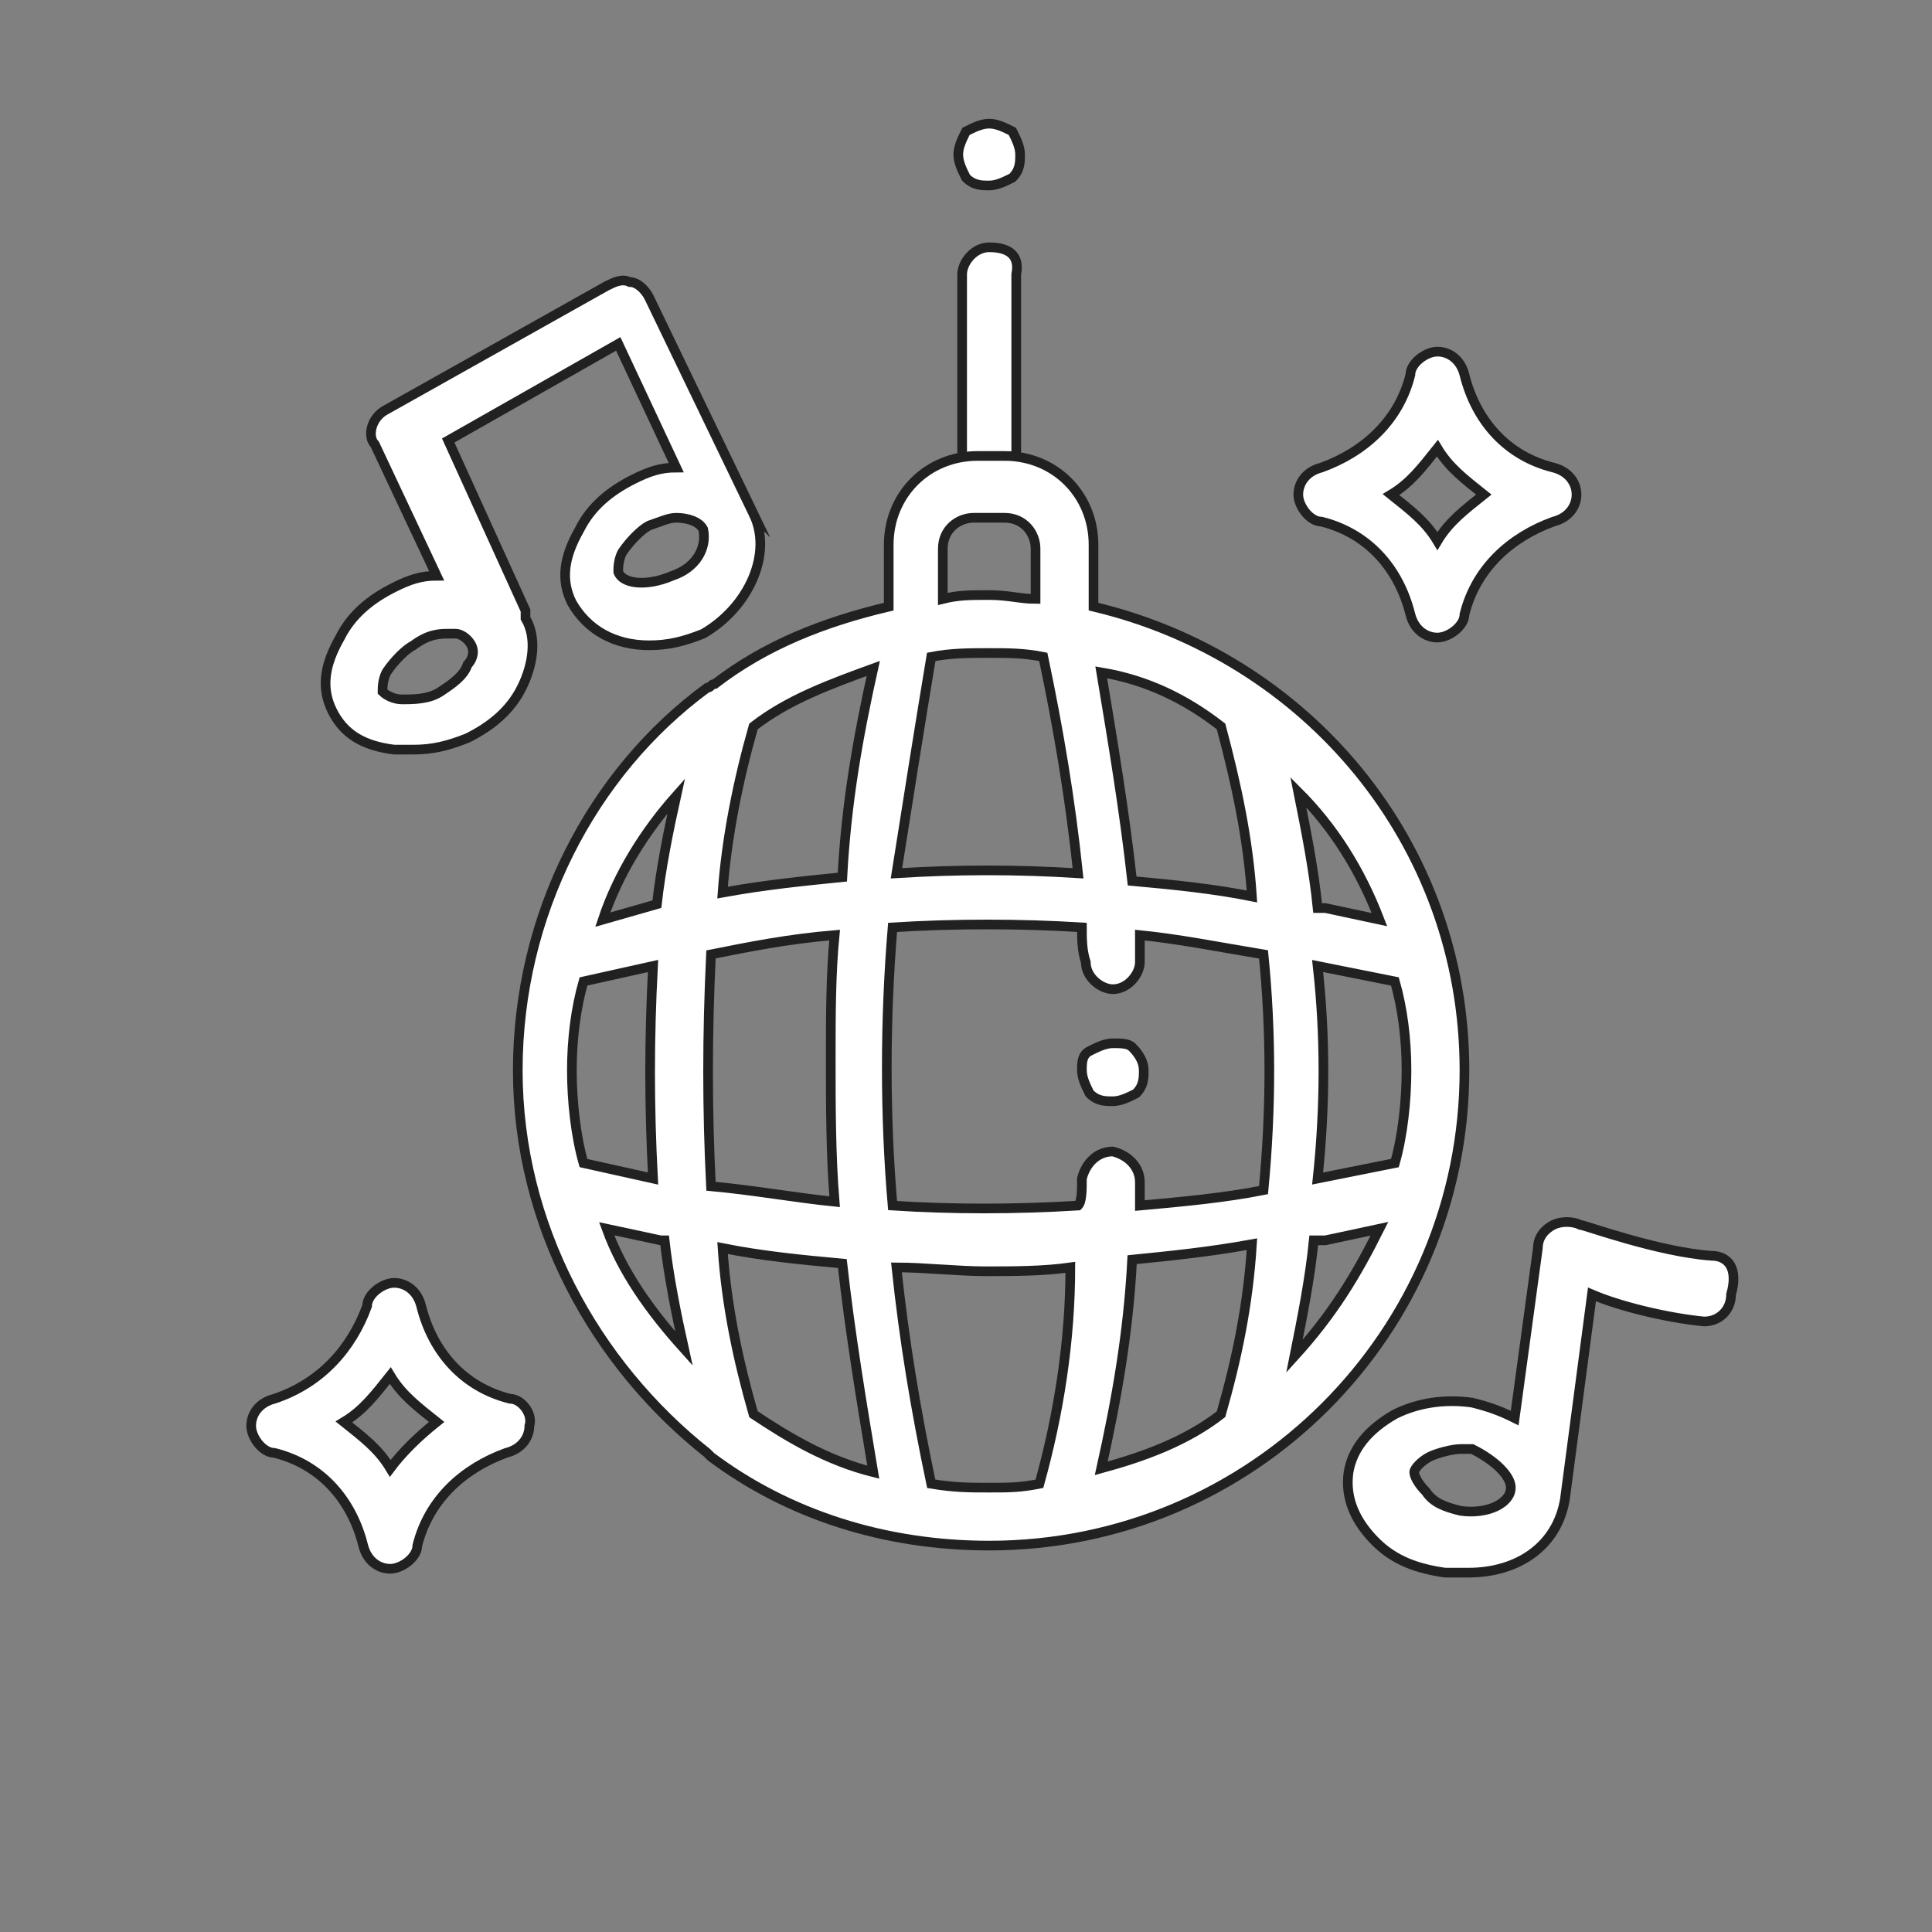 <?xml version="1.0" encoding="utf-8"?>
<!-- Generator: Adobe Illustrator 23.0.1, SVG Export Plug-In . SVG Version: 6.00 Build 0)  -->
<svg version="1.1" id="Capa_1" xmlns="http://www.w3.org/2000/svg" xmlns:xlink="http://www.w3.org/1999/xlink" x="0px" y="0px"
	 width="50px" height="50px" viewBox="0 0 50 50" style="enable-background:new 0 0 50 50;" xml:space="preserve">
<rect x="0" y="0" width="50" height="50" fill="#808080" stroke="none"/>
<style type="text/css">
	.st0{fill:#FFFFFF;stroke:#212121;stroke-width:0.25;stroke-miterlimit:10;}
</style>
<g>
	<path class="st0" d="M25.6,6.4c-0.4,0-0.7,0.4-0.7,0.7v5.5c0,0.4,0.4,0.7,0.7,0.7c0.4,0,0.7-0.4,0.7-0.7V7.1
		C26.4,6.6,26.1,6.4,25.6,6.4z"/>
	<path class="st0" d="M26.2,3.4c-0.2-0.1-0.4-0.2-0.6-0.2S25.2,3.3,25,3.4c-0.1,0.2-0.2,0.4-0.2,0.6c0,0.2,0.1,0.4,0.2,0.6
		c0.2,0.2,0.4,0.2,0.6,0.2s0.4-0.1,0.6-0.2c0.2-0.2,0.2-0.4,0.2-0.6C26.4,3.8,26.3,3.6,26.2,3.4z"/>
	<path class="st0" d="M28.3,15.7v-1.6c0-1.3-1-2.3-2.3-2.3h-0.7c-1.3,0-2.3,1-2.3,2.3v1.6c-1.7,0.4-3.2,1-4.5,2
		c-0.1,0-0.1,0.1-0.2,0.1c-3,2.2-4.9,5.9-4.9,9.9s2,7.6,4.9,9.9l0.1,0.1c2,1.5,4.5,2.3,7.2,2.3c6.8,0,12.3-5.5,12.3-12.3
		C37.9,21.8,33.8,17,28.3,15.7z M17.5,20.6c-0.2,0.9-0.4,1.9-0.5,2.8l-1.4,0.4C16,22.6,16.7,21.5,17.5,20.6z M15.1,30.1
		c-0.2-0.7-0.3-1.6-0.3-2.4s0.1-1.6,0.3-2.3l1.8-0.4c-0.1,1.9-0.1,3.6,0,5.5L15.1,30.1z M15.7,31.8l1.4,0.3h0.1
		c0.1,0.9,0.3,1.9,0.5,2.8C16.8,33.9,16.1,32.9,15.7,31.8z M19.5,18.8c0.9-0.7,2-1.1,3.1-1.5c-0.4,1.8-0.7,3.5-0.8,5.4
		c-1,0.1-2,0.2-3.1,0.4C18.8,21.7,19.1,20.2,19.5,18.8z M18.4,24.7c1-0.2,2-0.4,3.2-0.5c-0.1,1-0.1,2.1-0.1,3.2c0,1.2,0,2.5,0.1,3.7
		c-1-0.1-2.1-0.3-3.2-0.4C18.3,28.7,18.3,26.8,18.4,24.7z M19.5,36.6c-0.4-1.4-0.7-2.8-0.8-4.3c1,0.2,2,0.3,3.1,0.4
		c0.2,1.8,0.5,3.6,0.8,5.4C21.4,37.8,20.4,37.2,19.5,36.6z M35.7,23.8l-1.4-0.3c-0.1,0-0.2,0-0.2,0c-0.1-1-0.3-2-0.5-3
		C34.5,21.4,35.2,22.5,35.7,23.8z M31.6,18.8c0.4,1.5,0.7,2.9,0.8,4.4c-1-0.2-2-0.3-3.1-0.4c-0.2-1.8-0.5-3.6-0.8-5.4
		C29.7,17.6,30.7,18.1,31.6,18.8z M24.4,14.2c0-0.5,0.4-0.8,0.8-0.8H26c0.5,0,0.8,0.4,0.8,0.8v1.3c-0.4,0-0.7-0.1-1.2-0.1
		s-0.8,0-1.2,0.1L24.4,14.2z M24.1,17c0.5-0.1,1-0.1,1.5-0.1s0.9,0,1.4,0.1c0.4,1.9,0.7,3.7,0.9,5.6c-1.6-0.1-3.1-0.1-4.7,0
		C23.5,20.7,23.8,18.8,24.1,17z M26.9,38.4c-0.5,0.1-0.8,0.1-1.3,0.1s-0.9,0-1.5-0.1c-0.4-1.9-0.7-3.7-0.9-5.6
		c0.7,0,1.6,0.1,2.3,0.1s1.5,0,2.2-0.1C27.7,34.7,27.4,36.6,26.9,38.4z M31.6,36.6c-0.9,0.7-2,1.1-3.1,1.4c0.4-1.8,0.7-3.5,0.8-5.4
		c1-0.1,2-0.2,3.1-0.4C32.3,33.8,32,35.2,31.6,36.6z M32.7,30.8c-1,0.2-2.1,0.3-3.2,0.4c0-0.2,0-0.4,0-0.6c0-0.4-0.3-0.7-0.7-0.8
		c-0.4,0-0.7,0.3-0.8,0.7c0,0.3,0,0.6-0.1,0.7c-1.6,0.1-3.3,0.1-4.8,0c-0.2-2.3-0.2-4.8,0-7.2c1.6-0.1,3.3-0.1,4.9,0
		c0,0.3,0,0.6,0.1,0.9c0,0.4,0.4,0.7,0.7,0.7c0.4,0,0.7-0.4,0.7-0.7c0-0.2,0-0.5,0-0.7c1,0.1,2,0.3,3.2,0.5
		C32.9,26.7,32.9,28.7,32.7,30.8z M33.5,35.1c0.2-1,0.4-2,0.5-3h0.3l1.4-0.3C35.1,33,34.5,34,33.5,35.1z M36.1,30.1l-2,0.4
		c0.2-1.9,0.2-3.7,0-5.5l2,0.4c0.2,0.7,0.3,1.5,0.3,2.3S36.3,29.4,36.1,30.1z"/>
	<path class="st0" d="M29.3,27.1C29.2,27,29,27,28.8,27s-0.4,0.1-0.6,0.2S28,27.5,28,27.7s0.1,0.4,0.2,0.6c0.2,0.2,0.4,0.2,0.6,0.2
		s0.4-0.1,0.6-0.2c0.2-0.2,0.2-0.4,0.2-0.6S29.5,27.3,29.3,27.1z"/>
	<path class="st0" d="M13.2,36.2c-1.2-0.3-2-1.2-2.3-2.4c-0.1-0.4-0.4-0.6-0.7-0.6s-0.7,0.3-0.7,0.6c-0.4,1.1-1.2,2-2.4,2.4
		c-0.4,0.1-0.6,0.4-0.6,0.7s0.3,0.7,0.6,0.7c1.2,0.3,2,1.2,2.3,2.4c0.1,0.4,0.4,0.6,0.7,0.6s0.7-0.3,0.7-0.6c0.3-1.2,1.2-2,2.3-2.4
		c0.4-0.1,0.6-0.4,0.6-0.7C13.8,36.6,13.5,36.2,13.2,36.2z M10.1,38c-0.3-0.5-0.7-0.8-1.2-1.2c0.5-0.3,0.8-0.7,1.2-1.2
		c0.3,0.5,0.7,0.8,1.2,1.2C10.8,37.2,10.4,37.6,10.1,38z"/>
	<path class="st0" d="M19.5,13.3C19.5,13.2,19.5,13.2,19.5,13.3C19.4,13.2,19.4,13.2,19.5,13.3l-2.7-5.6c-0.1-0.2-0.3-0.4-0.5-0.4
		c-0.2-0.1-0.4,0-0.6,0.1L10,10.6c-0.4,0.2-0.5,0.7-0.3,0.9l1.6,3.4c-0.4,0-0.7,0.1-1.1,0.3c-0.6,0.3-1.1,0.7-1.4,1.3
		c-0.4,0.7-0.5,1.3-0.2,1.9s0.8,0.9,1.6,1h0.5c0.5,0,0.9-0.1,1.4-0.3c0.6-0.3,1.1-0.7,1.4-1.3s0.4-1.3,0.1-1.8v-0.1c0,0,0,0,0-0.1
		l-2-4.4L16,8.9l1.5,3.2c-0.4,0-0.7,0.1-1.1,0.3c-0.6,0.3-1.1,0.7-1.4,1.3c-0.4,0.7-0.5,1.3-0.2,1.9c0.4,0.7,1.1,1.1,2,1.1
		c0.5,0,0.9-0.1,1.4-0.3C19.4,15.7,20,14.3,19.5,13.3z M11.6,16.4h0.2c0.1,0,0.3,0.1,0.4,0.3s0,0.4-0.1,0.5
		c-0.1,0.3-0.4,0.5-0.7,0.7s-0.7,0.2-1,0.2c-0.2,0-0.4-0.1-0.5-0.2c0-0.1,0-0.3,0.1-0.5c0.2-0.3,0.5-0.6,0.7-0.7
		C11.1,16.4,11.4,16.4,11.6,16.4z M17.4,14.9c-0.7,0.3-1.3,0.2-1.4-0.1c0-0.1,0-0.3,0.1-0.5c0.2-0.3,0.5-0.6,0.7-0.7
		c0.3-0.1,0.5-0.2,0.7-0.2c0.3,0,0.6,0.1,0.7,0.3C18.3,14.2,18,14.7,17.4,14.9z"/>
	<path class="st0" d="M40.2,12.1c-1.2-0.3-2-1.2-2.3-2.4c-0.1-0.4-0.4-0.6-0.7-0.6s-0.7,0.3-0.7,0.6c-0.3,1.2-1.2,2-2.3,2.4
		c-0.4,0.1-0.6,0.4-0.6,0.7s0.3,0.7,0.6,0.7c1.2,0.3,2,1.2,2.3,2.4c0.1,0.4,0.4,0.6,0.7,0.6s0.7-0.3,0.7-0.6c0.3-1.2,1.2-2,2.3-2.4
		c0.4-0.1,0.6-0.4,0.6-0.7S40.6,12.2,40.2,12.1z M37.2,14c-0.3-0.5-0.7-0.8-1.2-1.2c0.5-0.3,0.8-0.7,1.2-1.2
		c0.3,0.5,0.7,0.8,1.2,1.2C37.9,13.2,37.5,13.5,37.2,14z"/>
	<path class="st0" d="M44.3,32.5c-1.4-0.1-3.3-0.8-3.4-0.8c-0.2-0.1-0.5-0.1-0.7,0s-0.4,0.3-0.4,0.6l-0.6,4.4
		c-0.4-0.2-0.7-0.3-1.1-0.4c-0.7-0.1-1.4,0-2,0.3c-0.7,0.4-1.1,0.9-1.2,1.5c-0.1,0.7,0.2,1.3,0.7,1.8s1.1,0.7,1.8,0.8H38
		c1.3,0,2.3-0.7,2.5-1.9l0.7-5.3c0.7,0.3,1.9,0.6,2.9,0.7c0.4,0,0.7-0.3,0.7-0.7C45,32.8,44.7,32.5,44.3,32.5z M39.1,38.5
		c0,0.4-0.6,0.7-1.3,0.6c-0.4-0.1-0.7-0.2-0.9-0.5c-0.2-0.2-0.3-0.4-0.3-0.5s0.2-0.3,0.4-0.4s0.6-0.2,0.8-0.2h0.3
		C38.7,37.8,39.1,38.2,39.1,38.5z"/>
</g>
</svg>
